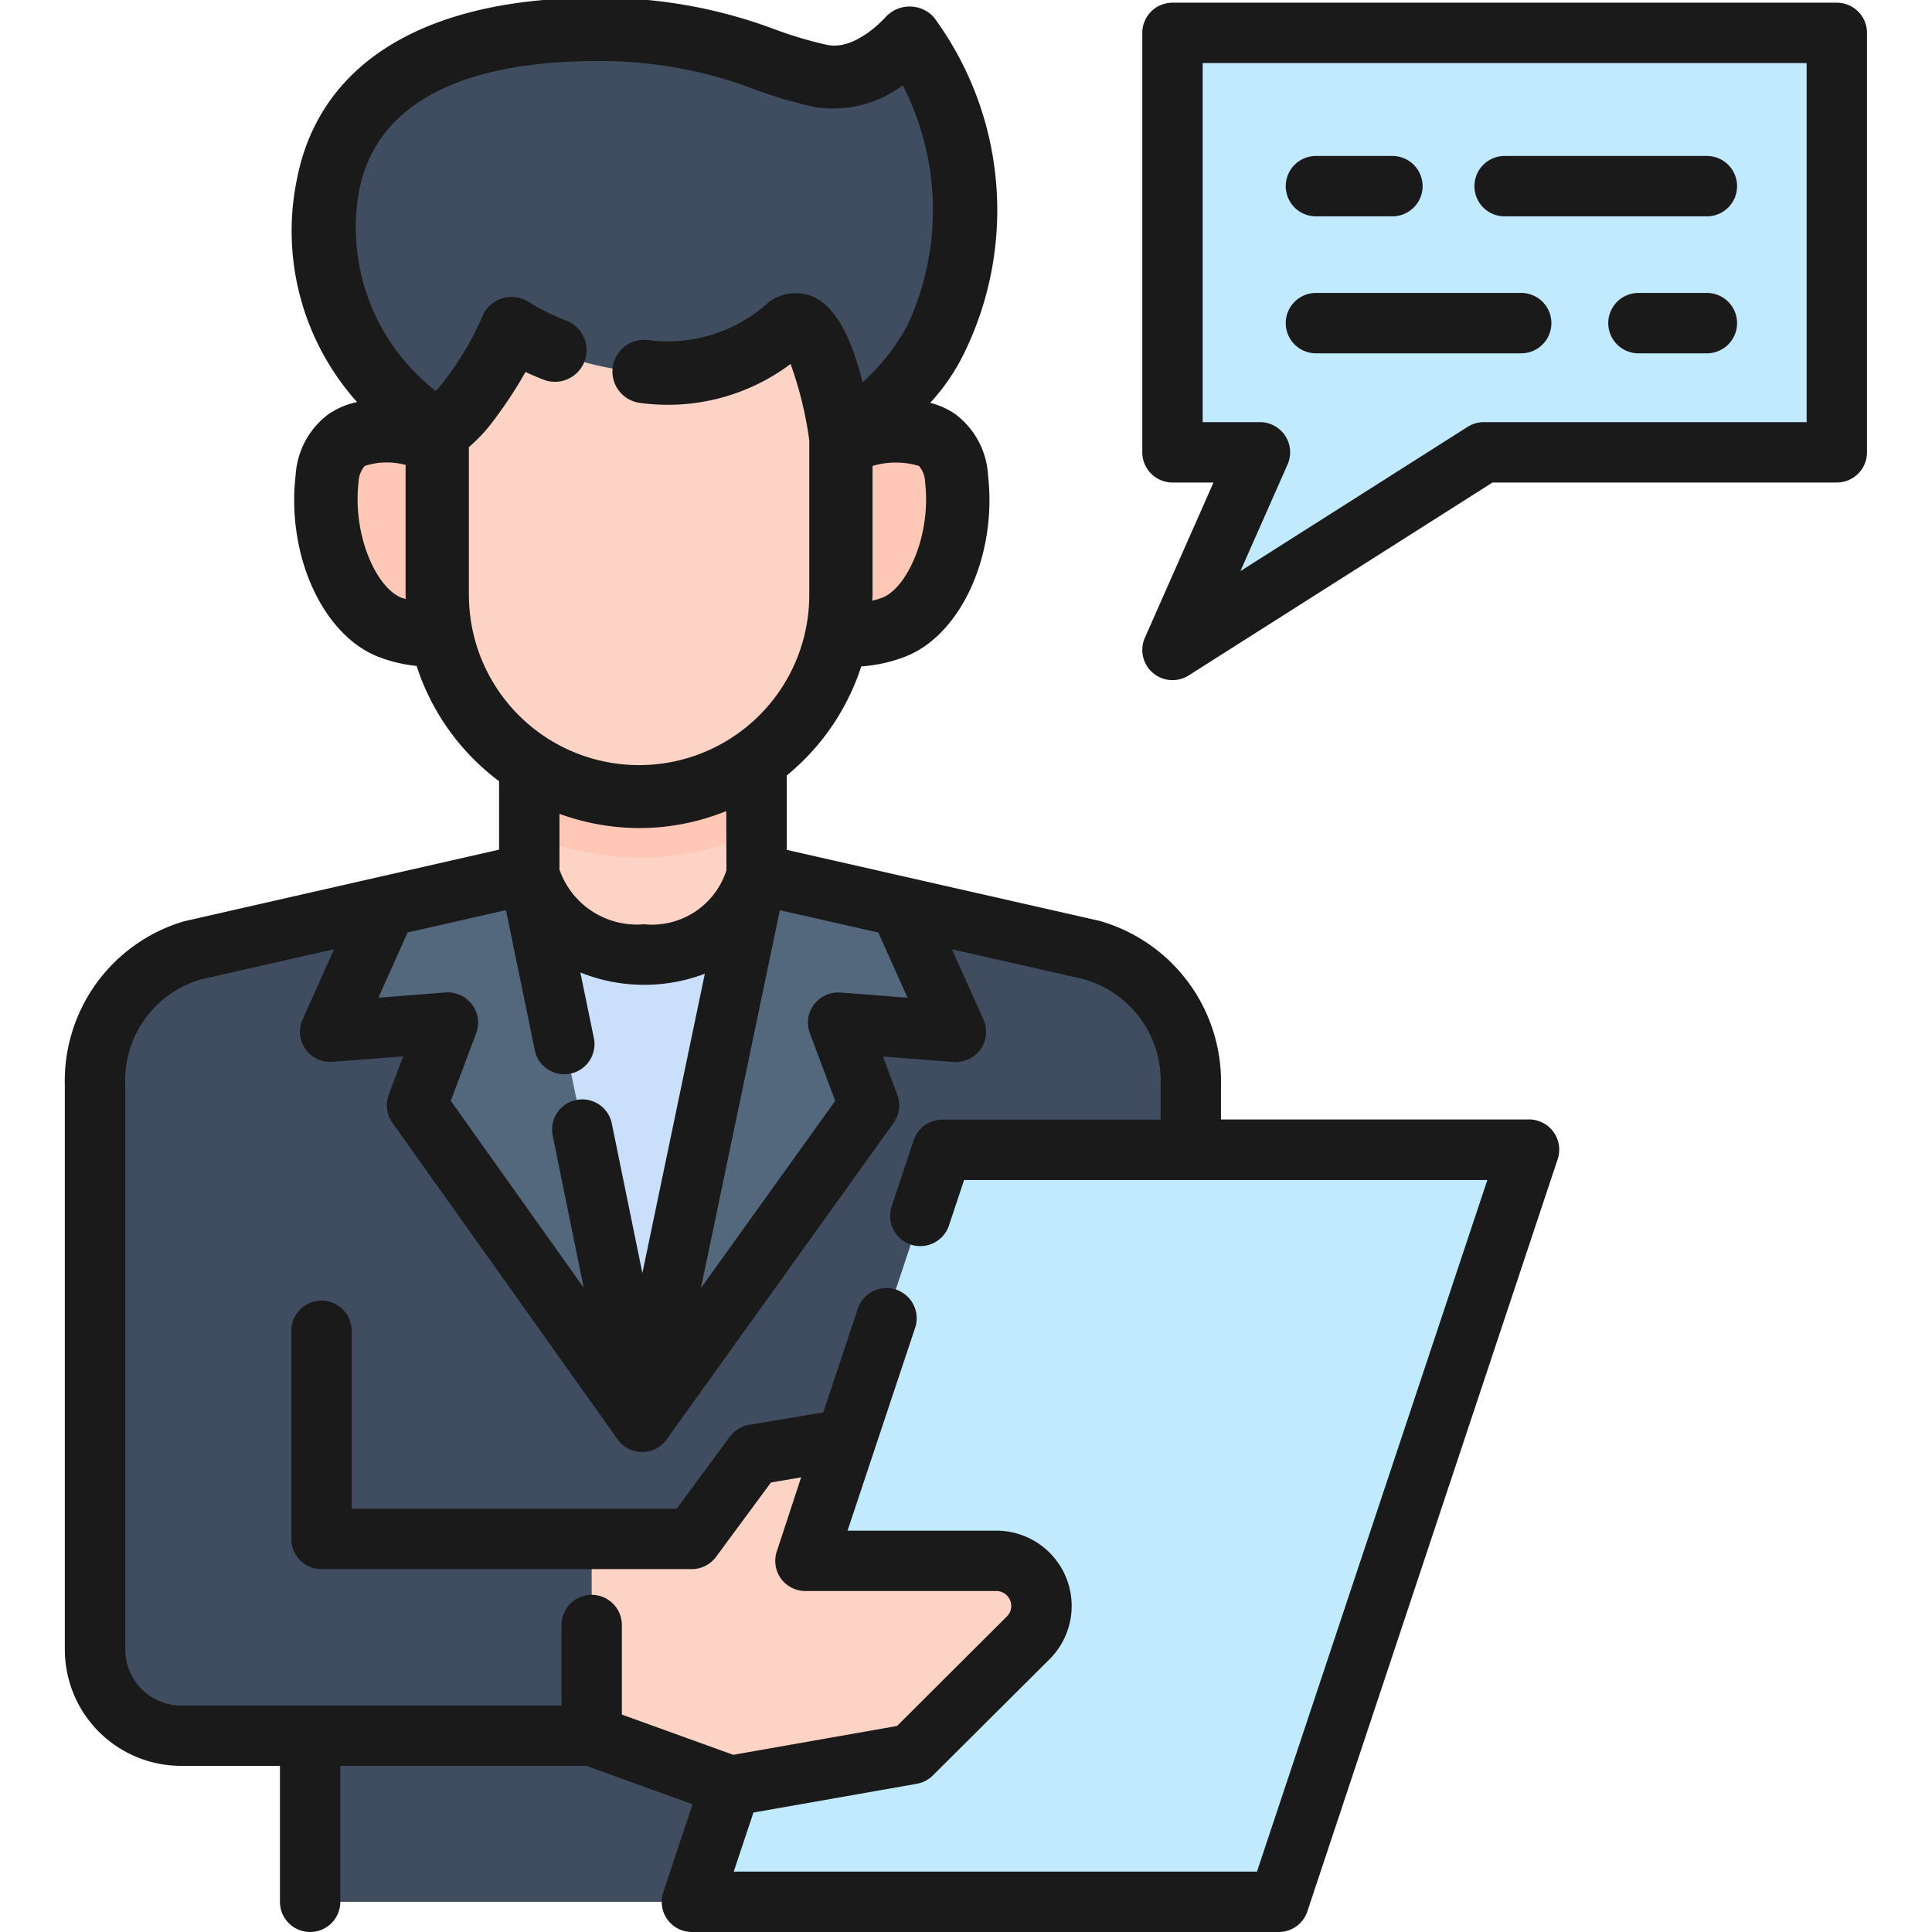 <?xml version="1.0" encoding="UTF-8"?>
<svg xmlns="http://www.w3.org/2000/svg" onmouseup="{ if(window.parent.document.onmouseup) window.parent.document.onmouseup(arguments[0]);}" width="512" viewBox="0 0 48 48" height="512"><g id="color"><path data-cppathid="10000" fill="#c1eafe" d="m29.13.817v10.421h2.171l-2.171 4.911 7.733-4.911h8.771v-10.421z"/><path data-cppathid="10001" fill="#fcd3c4" d="m27.143 23.607-8.343-1.895v-3.124a5.04 5.04 0 0 1 -2.9.918h-.022a5.028 5.028 0 0 1 -2.725-.808v3.014l-8.345 1.895a3.373 3.373 0 0 0 -2.442 3.369v14.011a2.135 2.135 0 0 0 2.134 2.135h3.2v4.128h21.88v-20.274a3.373 3.373 0 0 0 -2.437-3.369z"/><path data-cppathid="10002" fill="#ffc7b5" d="m15.9 19.506h-.022a5.028 5.028 0 0 1 -2.725-.808v2.042a6.842 6.842 0 0 0 2.725.566h.022a6.823 6.823 0 0 0 2.9-.649v-2.069a5.04 5.04 0 0 1 -2.9.918z"/><path data-cppathid="10003" fill="#404d61" d="m29.585 47.25v-20.274a3.373 3.373 0 0 0 -2.442-3.369l-8.343-1.895-2.8 13.612-2.846-13.612-8.346 1.895a3.373 3.373 0 0 0 -2.442 3.369v14.011a2.135 2.135 0 0 0 2.134 2.135h3.2v4.128z"/><path data-cppathid="10004" fill="#53677d" d="m9.599 22.519-1.397 3.113 2.928-.225-.77 2.053 5.637 7.864-2.843-13.612z"/><path data-cppathid="10005" fill="#53677d" d="m15.997 35.324 5.594-7.864-.77-2.053 2.928.225-1.397-3.113-3.555-.807z"/><path data-cppathid="10006" fill="#cae0fa" d="m13.154 21.712a2.784 2.784 0 0 0 2.847 2 2.7 2.7 0 0 0 2.8-2l-2.801 13.612z"/><path data-cppathid="10007" fill="#374658" d="m18.435 35.603-1.522 2.139h-8.354v-4.675h-.572v5.17h9.203l1.546-2.095 2.282-.388.191-.574z"/><path data-cppathid="10008" fill="#c1eafe" d="m23.412 28.564-6.222 18.686h14.58l6.222-18.686z"/><path data-cppathid="10009" fill="#fcd3c4" d="m24.753 38.78h-4.743l1.008-3.026-2.282.388-1.546 2.095h-2.49v4.885l3.45 1.249 4.5-.791 2.9-2.889a1.119 1.119 0 0 0 -.797-1.911z"/><path data-cppathid="10010" fill="#374658" d="m18.148 44.371-3.45-1.249h-6.993v.625h6.993l3.271 1.163 4.068-.741.61-.589z"/><path data-cppathid="10011" fill="#85c5dd" d="m18.148 44.371-.179.539 4.068-.741.61-.589z"/><path data-cppathid="10012" fill="#ffc7b5" d="m23.69 11.917c-.17-1.471-1.448-1.266-2.736-.991-.028.006-.12.018-.179.025v3.849a4.782 4.782 0 0 1 -.109 1.008 4.378 4.378 0 0 0 1.465-.2c1.03-.408 1.743-2.088 1.559-3.691z"/><path data-cppathid="10013" fill="#ffc7b5" d="m10.966 10.951c-.06-.007-.151-.019-.179-.025-1.289-.275-2.567-.48-2.736.991-.184 1.6.528 3.285 1.559 3.687a4.614 4.614 0 0 0 1.464.2 4.782 4.782 0 0 1 -.108-1.008z"/><path data-cppathid="10014" fill="#fcd3c4" d="m22.522.958a2.65 2.65 0 0 1 -2.2.952c-1.5-.3-2.629-1.156-5.59-1.156-2.2 0-5.952.443-6.647 3.816-.824 4 2.7 6.356 2.7 6.356v3.874a5.044 5.044 0 0 0 5.075 5.01h.021a5.044 5.044 0 0 0 5.073-5.01v-3.87a8.429 8.429 0 0 0 2.23-2.5 6.313 6.313 0 0 0 .7-3.045 6.965 6.965 0 0 0 -1.362-4.427z"/><path data-cppathid="10015" fill="#404d61" d="m20.954 10.926s-.6-3.38-1.475-2.76a4.58 4.58 0 0 1 -3.93 1.04 7.5 7.5 0 0 1 -2.916-1.02 7.563 7.563 0 0 1 -1.126 1.941 6.871 6.871 0 0 1 -.72.8s-3.527-2.356-2.703-6.357c.695-3.37 4.45-3.816 6.647-3.816 2.961 0 4.088.857 5.59 1.156a2.653 2.653 0 0 0 2.2-.952 6.965 6.965 0 0 1 1.359 4.428 6.313 6.313 0 0 1 -.7 3.045 8.429 8.429 0 0 1 -2.226 2.495z"/><path data-cppathid="10016" fill="#c1eafe" d="m29.13.817v10.421h2.171l-2.171 4.911 7.733-4.911h8.771v-10.421z"/><path data-cppathid="10017" fill="#fcd3c4" d="m27.143 23.607-8.343-1.895v-3.124a5.04 5.04 0 0 1 -2.9.918h-.022a5.028 5.028 0 0 1 -2.725-.808v3.014l-8.345 1.895a3.373 3.373 0 0 0 -2.442 3.369v14.011a2.135 2.135 0 0 0 2.134 2.135h3.2v4.128h21.88v-20.274a3.373 3.373 0 0 0 -2.437-3.369z"/><path data-cppathid="10018" fill="#ffc7b5" d="m15.9 19.506h-.022a5.028 5.028 0 0 1 -2.725-.808v2.042a6.842 6.842 0 0 0 2.725.566h.022a6.823 6.823 0 0 0 2.9-.649v-2.069a5.04 5.04 0 0 1 -2.9.918z"/><path data-cppathid="10019" fill="#404d61" d="m29.585 47.25v-20.274a3.373 3.373 0 0 0 -2.442-3.369l-8.343-1.895-2.8 13.612-2.846-13.612-8.346 1.895a3.373 3.373 0 0 0 -2.442 3.369v14.011a2.135 2.135 0 0 0 2.134 2.135h3.2v4.128z"/><path data-cppathid="10020" fill="#53677d" d="m9.599 22.519-1.397 3.113 2.928-.225-.77 2.053 5.637 7.864-2.843-13.612z"/><path data-cppathid="10021" fill="#53677d" d="m15.997 35.324 5.594-7.864-.77-2.053 2.928.225-1.397-3.113-3.555-.807z"/><path data-cppathid="10022" fill="#cae0fa" d="m13.154 21.712a2.784 2.784 0 0 0 2.847 2 2.7 2.7 0 0 0 2.8-2l-2.801 13.612z"/><path data-cppathid="10023" fill="#374658" d="m18.435 35.603-1.522 2.139h-8.354v-4.675h-.572v5.17h9.203l1.546-2.095 2.282-.388.191-.574z"/><path data-cppathid="10024" fill="#c1eafe" d="m23.412 28.564-6.222 18.686h14.58l6.222-18.686z"/><path data-cppathid="10025" fill="#fcd3c4" d="m24.753 38.78h-4.743l1.008-3.026-2.282.388-1.546 2.095h-2.49v4.885l3.45 1.249 4.5-.791 2.9-2.889a1.119 1.119 0 0 0 -.797-1.911z"/><path data-cppathid="10026" fill="#374658" d="m18.148 44.371-3.45-1.249h-6.993v.625h6.993l3.271 1.163 4.068-.741.61-.589z"/><path data-cppathid="10027" fill="#85c5dd" d="m18.148 44.371-.179.539 4.068-.741.61-.589z"/><path data-cppathid="10028" fill="#ffc7b5" d="m23.69 11.917c-.17-1.471-1.448-1.266-2.736-.991-.028.006-.12.018-.179.025v3.849a4.782 4.782 0 0 1 -.109 1.008 4.378 4.378 0 0 0 1.465-.2c1.03-.408 1.743-2.088 1.559-3.691z"/><path data-cppathid="10029" fill="#ffc7b5" d="m10.966 10.951c-.06-.007-.151-.019-.179-.025-1.289-.275-2.567-.48-2.736.991-.184 1.6.528 3.285 1.559 3.687a4.614 4.614 0 0 0 1.464.2 4.782 4.782 0 0 1 -.108-1.008z"/><path data-cppathid="10030" fill="#fcd3c4" d="m22.522.958a2.65 2.65 0 0 1 -2.2.952c-1.5-.3-2.629-1.156-5.59-1.156-2.2 0-5.952.443-6.647 3.816-.824 4 2.7 6.356 2.7 6.356v3.874a5.044 5.044 0 0 0 5.075 5.01h.021a5.044 5.044 0 0 0 5.073-5.01v-3.87a8.429 8.429 0 0 0 2.23-2.5 6.313 6.313 0 0 0 .7-3.045 6.965 6.965 0 0 0 -1.362-4.427z"/><path data-cppathid="10031" fill="#404d61" d="m20.954 10.926s-.6-3.38-1.475-2.76a4.58 4.58 0 0 1 -3.93 1.04 7.5 7.5 0 0 1 -2.916-1.02 7.563 7.563 0 0 1 -1.126 1.941 6.871 6.871 0 0 1 -.72.8s-3.527-2.356-2.703-6.357c.695-3.37 4.45-3.816 6.647-3.816 2.961 0 4.088.857 5.59 1.156a2.653 2.653 0 0 0 2.2-.952 6.965 6.965 0 0 1 1.359 4.428 6.313 6.313 0 0 1 -.7 3.045 8.429 8.429 0 0 1 -2.226 2.495z"/></g><g fill="#1a1a1a" id="outline"><path data-cppathid="10032" d="m37.992 27.813h-7.657v-.836a4.152 4.152 0 0 0 -3.025-4.1l-7.762-1.762v-1.85a5.815 5.815 0 0 0 1.85-2.709 3.718 3.718 0 0 0 1.095-.243c1.381-.539 2.283-2.52 2.054-4.509a2.037 2.037 0 0 0 -.8-1.505 1.907 1.907 0 0 0 -.636-.291 5.182 5.182 0 0 0 .871-1.292 8.078 8.078 0 0 0 -.782-8.289.812.812 0 0 0 -1.2 0c-.008.009-.738.836-1.446.689a9.735 9.735 0 0 1 -1.28-.378 12.309 12.309 0 0 0 -4.466-.793c-4.194 0-6.829 1.578-7.418 4.444a6.371 6.371 0 0 0 1.481 5.6 1.951 1.951 0 0 0 -.726.313 2.043 2.043 0 0 0 -.8 1.506c-.23 1.989.673 3.97 2.053 4.509a3.609 3.609 0 0 0 .953.228 5.8 5.8 0 0 0 2.049 2.864v1.7l-7.83 1.781a4.134 4.134 0 0 0 -2.959 4.083v14.01a2.889 2.889 0 0 0 2.889 2.889h2.455v3.378a.75.75 0 0 0 1.5 0v-3.378h6.111l2.64.955-.728 2.186a.75.75 0 0 0 .711.987h14.581a.75.75 0 0 0 .711-.513l6.219-18.687a.751.751 0 0 0 -.712-.988zm-15.444-3.025-1.669-.129a.761.761 0 0 0 -.657.3.747.747 0 0 0 -.1.714l.629 1.678-3.336 4.649 1.96-9.386 2.446.554zm-10.819.169a.768.768 0 0 0 -.657-.3l-1.672.131.727-1.621 2.444-.555.719 3.5a.75.75 0 0 0 1.469-.3l-.34-1.651a4.248 4.248 0 0 0 3.092.031l-1.551 7.437-.76-3.716a.749.749 0 1 0 -1.468.3l.768 3.777-3.3-4.64.63-1.679a.747.747 0 0 0 -.101-.714zm6.319-3.336a1.943 1.943 0 0 1 -2.048 1.342 2.038 2.038 0 0 1 -2.1-1.356v-1.387a5.823 5.823 0 0 0 1.984.353 5.749 5.749 0 0 0 2.16-.422zm3.873-6.772a2.175 2.175 0 0 1 -.25.075c0-.047.007-.093.007-.141v-3.207a2.013 2.013 0 0 1 1.153 0 .651.651 0 0 1 .153.407c.153 1.317-.447 2.624-1.063 2.866zm-11.949 0c-.617-.242-1.216-1.545-1.064-2.866a.658.658 0 0 1 .154-.407 1.764 1.764 0 0 1 1.015-.024v3.231c0 .033.005.066.005.1-.037-.013-.072-.019-.11-.034zm1.677-.066v-3.674a3.947 3.947 0 0 0 .559-.589 10.773 10.773 0 0 0 .848-1.279c.132.062.28.126.443.19a.786.786 0 1 0 .576-1.463 5.625 5.625 0 0 1 -.926-.456.787.787 0 0 0 -1.177.378 7.5 7.5 0 0 1 -1.012 1.672c-.044.058-.088.105-.131.152a5.133 5.133 0 0 1 -1.9-5.009c.542-2.634 3.5-3.187 5.877-3.187a10.659 10.659 0 0 1 3.955.708 11.167 11.167 0 0 0 1.479.433 2.884 2.884 0 0 0 2.187-.54 6.782 6.782 0 0 1 .109 5.981 5.319 5.319 0 0 1 -1.106 1.4c-.238-.969-.616-1.862-1.227-2.127a1.11 1.11 0 0 0 -1.1.131 3.726 3.726 0 0 1 -3.031.942.787.787 0 0 0 -.148 1.567 5.086 5.086 0 0 0 3.718-.97 9.262 9.262 0 0 1 .464 1.9v3.838a4.228 4.228 0 0 1 -8.456 0zm19.58 31.717h-13l.49-1.468 4.057-.714a.741.741 0 0 0 .4-.207l2.9-2.888a1.87 1.87 0 0 0 -1.319-3.194h-3.7l1.687-5.064a.751.751 0 0 0 -1.424-.475l-.865 2.6-1.845.31a.751.751 0 0 0 -.477.294l-1.322 1.79h-8.074v-4.42a.75.75 0 0 0 -1.5 0v5.17a.75.75 0 0 0 .75.75h9.2a.752.752 0 0 0 .6-.3l1.367-1.852.75-.128-.604 1.838a.749.749 0 0 0 .712.987h4.743a.37.37 0 0 1 .261.631l-2.73 2.722-4.068.716-2.768-1v-2.225a.75.75 0 0 0 -1.5 0v2h-9.45a1.387 1.387 0 0 1 -1.386-1.385v-14.011a2.611 2.611 0 0 1 1.859-2.639l3.327-.755-.781 1.743a.748.748 0 0 0 .071.738.757.757 0 0 0 .671.317l1.755-.136-.357.951a.749.749 0 0 0 .091.7l5.594 7.864a.75.75 0 0 0 .61.315.746.746 0 0 0 .609-.313l5.637-7.862a.748.748 0 0 0 .093-.7l-.356-.951 1.754.136a.757.757 0 0 0 .671-.317.748.748 0 0 0 .072-.738l-.783-1.745 3.259.738a2.63 2.63 0 0 1 1.925 2.658v.836h-5.423a.753.753 0 0 0 -.712.513l-.547 1.642a.75.75 0 1 0 1.424.474l.376-1.129h13z"/><path data-cppathid="10033" d="m45.635.067h-16.505a.75.75 0 0 0 -.75.75v10.421a.75.75 0 0 0 .75.75h1.019l-1.705 3.857a.75.75 0 0 0 1.088.936l7.549-4.793h8.554a.75.75 0 0 0 .75-.75v-10.421a.75.75 0 0 0 -.75-.75zm-.75 10.421h-8.022a.753.753 0 0 0 -.4.117l-5.645 3.584 1.17-2.647a.749.749 0 0 0 -.685-1.054h-1.423v-8.921h15.005z"/><path data-cppathid="10034" d="m37.382 5.375h5.025a.75.75 0 0 0 0-1.5h-5.025a.75.75 0 0 0 0 1.5z"/><path data-cppathid="10035" d="m32.694 5.375h1.9a.75.75 0 0 0 0-1.5h-1.9a.75.75 0 1 0 0 1.5z"/><path data-cppathid="10036" d="m42.407 7.278h-1.7a.75.75 0 1 0 0 1.5h1.7a.75.75 0 0 0 0-1.5z"/><path data-cppathid="10037" d="m32.694 8.778h5.1a.75.75 0 0 0 0-1.5h-5.1a.75.75 0 1 0 0 1.5z"/></g></svg>